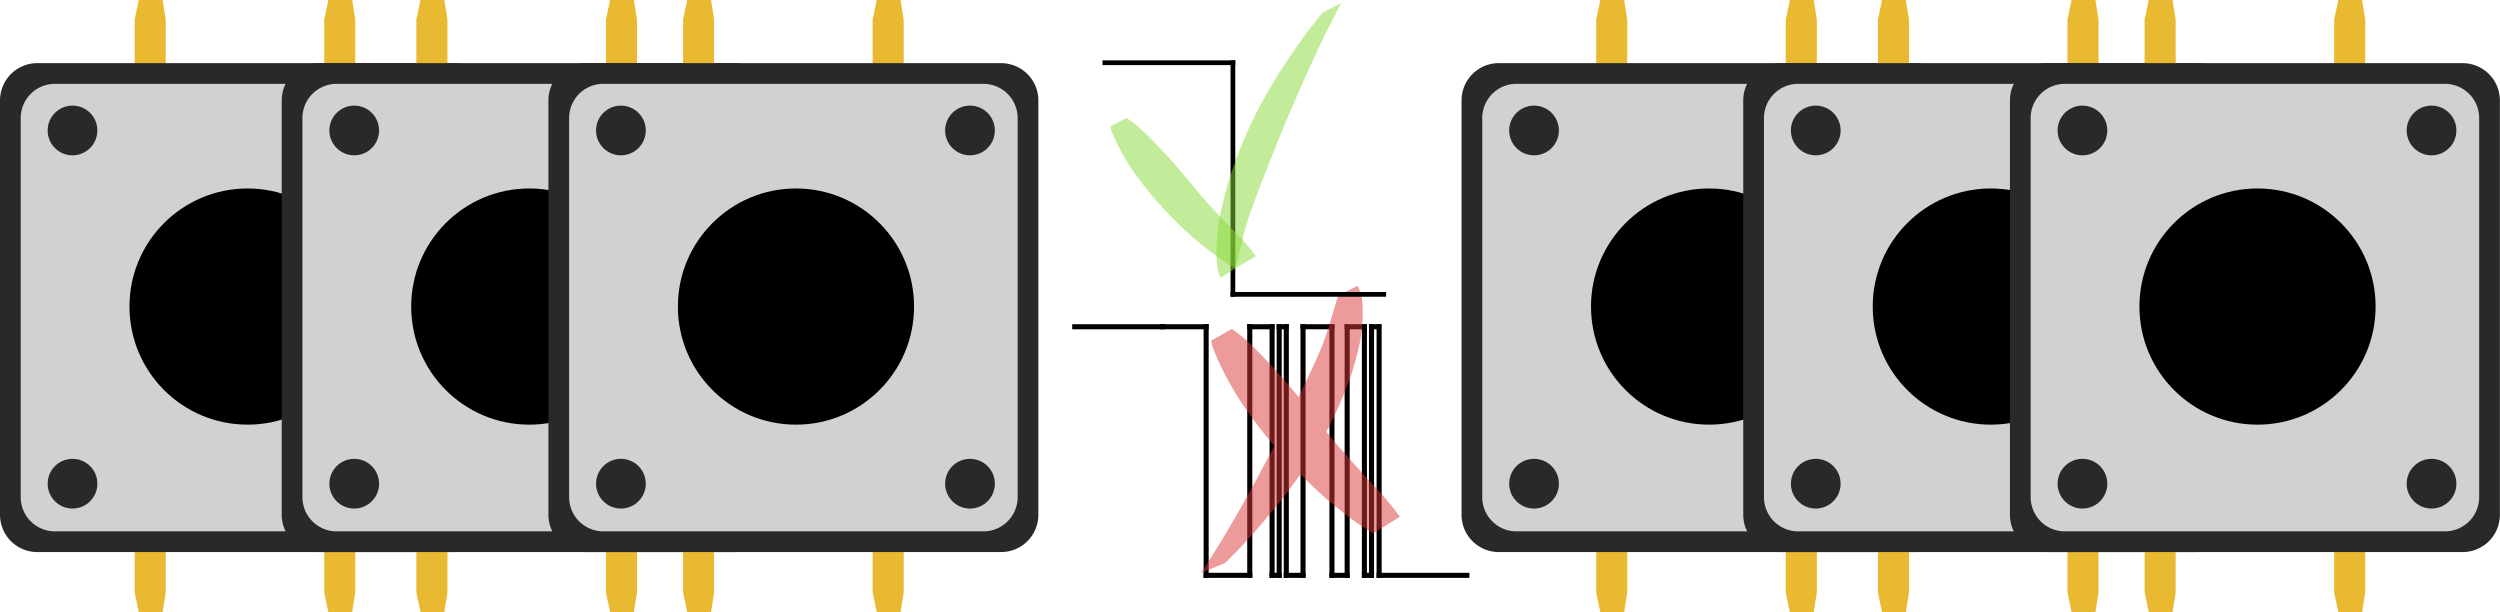 <?xml version="1.0" encoding="UTF-8" standalone="no"?>
<svg
   width="1557.377"
   height="381.442"
   viewBox="0 0 411.985 100.901"
   version="1.1"
   id="svg330"
   sodipodi:docname="easybutton_library.svg"
   inkscape:version="1.1.2 (b8e25be833, 2022-02-05)"
   xmlns:inkscape="http://www.inkscape.org/namespaces/inkscape"
   xmlns:sodipodi="http://sodipodi.sourceforge.net/DTD/sodipodi-0.dtd"
   xmlns:xlink="http://www.w3.org/1999/xlink"
   xmlns="http://www.w3.org/2000/svg"
   xmlns:svg="http://www.w3.org/2000/svg">
  <defs
     id="defs334" />
  <sodipodi:namedview
     id="namedview332"
     pagecolor="#ffffff"
     bordercolor="#999999"
     borderopacity="1"
     inkscape:pageshadow="0"
     inkscape:pageopacity="0"
     inkscape:pagecheckerboard="0"
     showgrid="false"
     inkscape:zoom="0.42248836"
     inkscape:cx="984.64252"
     inkscape:cy="353.85591"
     inkscape:window-width="1842"
     inkscape:window-height="1051"
     inkscape:window-x="69"
     inkscape:window-y="-9"
     inkscape:window-maximized="1"
     inkscape:current-layer="svg330" />
  <g
     id="g6564-4"
     transform="matrix(1.707,0,0,1.707,0.171,-31.76)">
    <path
       d="m 31.6,77.7 -0.4,-1.9 v -5.1 h 3 v 5.1 l -0.3,1.9 z m -18.3,0 -0.4,-1.9 v -5.1 h 3 v 5.1 l -0.3,1.9 z m 18.3,-59.1 -0.4,1.9 v 5.2 h 3 v -5.2 l -0.3,-1.9 z m -18.3,0 -0.4,1.9 v 5.2 h 3 v -5.2 l -0.3,-1.9 z"
       fill="#e9b931"
       id="path46-2" />
    <path
       d="m 3.6,24.7 a 3.6,3.6 0 0 0 -3.7,3.6 v 40 a 3.6,3.6 0 0 0 3.7,3.6 h 40 a 3.6,3.6 0 0 0 3.6,-3.6 v -40 a 3.6,3.6 0 0 0 -3.6,-3.6 z"
       fill="#292929"
       id="path48-1" />
    <path
       d="M 5.3,26.7 A 3.3,3.3 0 0 0 1.9,30 v 36.6 a 3.3,3.3 0 0 0 3.4,3.3 h 36.6 a 3.3,3.3 0 0 0 3.3,-3.3 V 30 a 3.3,3.3 0 0 0 -3.3,-3.3 z"
       fill="#d1d1d1"
       id="path50-4" />
    <circle
       cx="23.8"
       cy="48.2"
       r="11.4"
       id="circle52-5" />
    <g
       transform="translate(-73.8,-69)"
       fill="#292929"
       id="g62-1">
      <circle
         r="2.4"
         cy="100.2"
         cx="114.4"
         id="circle54-7" />
      <circle
         r="2.4"
         cy="100.2"
         cx="80.7"
         id="circle56-41" />
      <circle
         r="2.4"
         cy="134.3"
         cx="80.7"
         id="circle58-0" />
      <circle
         r="2.4"
         cy="134.3"
         cx="114.4"
         id="circle60-7" />
    </g>
  </g>
  <g
     id="g7020"
     transform="translate(-208.104,135.66)">
    <path
       id="rect2688-7"
       style="opacity:1;fill:#000000;fill-opacity:1;stroke-width:0.184"
       sodipodi:type="inkscape:offset"
       inkscape:radius="1.5848004"
       inkscape:original="M 16.632812 105.76172 L 16.632812 115.50195 L 54.525391 115.50195 L 54.525391 105.76172 L 16.632812 105.76172 z "
       transform="matrix(1.519,0,0,2.701,24.894,-271.386)"
       d="m 16.633,104.178 a 1.585,1.585 0 0 0 -1.584,1.584 v 9.74 a 1.585,1.585 0 0 0 1.584,1.584 h 37.893 a 1.585,1.585 0 0 0 1.584,-1.584 v -9.74 a 1.585,1.585 0 0 0 -1.584,-1.584 z" />
    <path
       id="rect4204"
       style="opacity:1;fill:#e9b931;fill-opacity:1;stroke-width:0.152"
       sodipodi:type="inkscape:offset"
       inkscape:radius="2.1030555"
       inkscape:original="M 5.3125 118.21094 L 5.3125 124.96289 L 8.1914062 124.96289 L 8.1914062 118.21094 L 5.3125 118.21094 z "
       transform="matrix(2.701,0,0,2.701,-1.14,-245.82)"
       d="m 5.312,116.107 a 2.103,2.103 0 0 0 -2.104,2.104 v 6.752 A 2.103,2.103 0 0 0 5.312,127.066 h 2.879 a 2.103,2.103 0 0 0 2.104,-2.104 v -6.752 a 2.103,2.103 0 0 0 -2.104,-2.104 z" />
    <path
       id="rect4204-4"
       style="opacity:1;fill:#e9b931;fill-opacity:1;stroke-width:0.152"
       sodipodi:type="inkscape:offset"
       inkscape:radius="2.1030555"
       inkscape:original="M 5.3125 118.21094 L 5.3125 124.96289 L 8.1914062 124.96289 L 8.1914062 118.21094 L 5.3125 118.21094 z "
       transform="matrix(2.701,0,0,2.701,121.745,-245.82)"
       d="m 5.312,116.107 a 2.103,2.103 0 0 0 -2.104,2.104 v 6.752 A 2.103,2.103 0 0 0 5.312,127.066 h 2.879 a 2.103,2.103 0 0 0 2.104,-2.104 v -6.752 a 2.103,2.103 0 0 0 -2.104,-2.104 z" />
    <path
       id="rect1173"
       style="opacity:1;fill:#d1d1d1;fill-opacity:1;stroke-width:0.215"
       sodipodi:type="inkscape:offset"
       inkscape:radius="4.5563631"
       inkscape:original="M 25.896484 112.64258 L 25.896484 113.17188 L 25.896484 121.37305 L 59.597656 121.37305 L 59.597656 112.64258 L 25.896484 112.64258 z "
       transform="matrix(2.984,0,0,2.701,-49.006,-242.75)"
       d="m 25.896,108.086 a 4.557,4.557 0 0 0 -4.557,4.557 v 0.529 8.201 a 4.557,4.557 0 0 0 4.557,4.557 h 33.701 a 4.557,4.557 0 0 0 4.557,-4.557 v -8.73 a 4.557,4.557 0 0 0 -4.557,-4.557 z" />
    <path
       id="rect2688"
       style="opacity:1;fill:#d1d1d1;fill-opacity:1;stroke-width:0.184"
       sodipodi:type="inkscape:offset"
       inkscape:radius="1.5848004"
       inkscape:original="M 16.632812 105.76172 L 16.632812 115.50195 L 54.525391 115.50195 L 54.525391 105.76172 L 16.632812 105.76172 z "
       transform="matrix(3.111,0,0,2.701,-31.741,-244.356)"
       d="m 16.633,104.178 a 1.585,1.585 0 0 0 -1.584,1.584 v 9.74 a 1.585,1.585 0 0 0 1.584,1.584 h 37.893 a 1.585,1.585 0 0 0 1.584,-1.584 v -9.74 a 1.585,1.585 0 0 0 -1.584,-1.584 z" />
  </g>
  <g
     id="g6564"
     transform="matrix(1.707,0,0,1.707,46.596,-31.76)">
    <path
       d="m 31.6,77.7 -0.4,-1.9 v -5.1 h 3 v 5.1 l -0.3,1.9 z m -18.3,0 -0.4,-1.9 v -5.1 h 3 v 5.1 l -0.3,1.9 z m 18.3,-59.1 -0.4,1.9 v 5.2 h 3 v -5.2 l -0.3,-1.9 z m -18.3,0 -0.4,1.9 v 5.2 h 3 v -5.2 l -0.3,-1.9 z"
       fill="#e9b931"
       id="path46" />
    <path
       d="m 3.6,24.7 a 3.6,3.6 0 0 0 -3.7,3.6 v 40 a 3.6,3.6 0 0 0 3.7,3.6 h 40 a 3.6,3.6 0 0 0 3.6,-3.6 v -40 a 3.6,3.6 0 0 0 -3.6,-3.6 z"
       fill="#292929"
       id="path48" />
    <path
       d="M 5.3,26.7 A 3.3,3.3 0 0 0 1.9,30 v 36.6 a 3.3,3.3 0 0 0 3.4,3.3 h 36.6 a 3.3,3.3 0 0 0 3.3,-3.3 V 30 a 3.3,3.3 0 0 0 -3.3,-3.3 z"
       fill="#d1d1d1"
       id="path50" />
    <circle
       cx="23.8"
       cy="48.2"
       r="11.4"
       id="circle52" />
    <g
       transform="translate(-73.8,-69)"
       fill="#292929"
       id="g62">
      <circle
         r="2.4"
         cy="100.2"
         cx="114.4"
         id="circle54" />
      <circle
         r="2.4"
         cy="100.2"
         cx="80.7"
         id="circle56" />
      <circle
         r="2.4"
         cy="134.3"
         cx="80.7"
         id="circle58" />
      <circle
         r="2.4"
         cy="134.3"
         cx="114.4"
         id="circle60" />
    </g>
  </g>
  <g
     id="g6564-6"
     transform="matrix(1.707,0,0,1.707,90.545,-31.76)">
    <path
       d="m 31.6,77.7 -0.4,-1.9 v -5.1 h 3 v 5.1 l -0.3,1.9 z m -18.3,0 -0.4,-1.9 v -5.1 h 3 v 5.1 l -0.3,1.9 z m 18.3,-59.1 -0.4,1.9 v 5.2 h 3 v -5.2 l -0.3,-1.9 z m -18.3,0 -0.4,1.9 v 5.2 h 3 v -5.2 l -0.3,-1.9 z"
       fill="#e9b931"
       id="path46-3" />
    <path
       d="m 3.6,24.7 a 3.6,3.6 0 0 0 -3.7,3.6 v 40 a 3.6,3.6 0 0 0 3.7,3.6 h 40 a 3.6,3.6 0 0 0 3.6,-3.6 v -40 a 3.6,3.6 0 0 0 -3.6,-3.6 z"
       fill="#292929"
       id="path48-4" />
    <path
       d="M 5.3,26.7 A 3.3,3.3 0 0 0 1.9,30 v 36.6 a 3.3,3.3 0 0 0 3.4,3.3 h 36.6 a 3.3,3.3 0 0 0 3.3,-3.3 V 30 a 3.3,3.3 0 0 0 -3.3,-3.3 z"
       fill="#d1d1d1"
       id="path50-7" />
    <circle
       cx="23.8"
       cy="48.2"
       r="11.4"
       id="circle52-4" />
    <g
       transform="translate(-73.8,-69)"
       fill="#292929"
       id="g62-6">
      <circle
         r="2.4"
         cy="100.2"
         cx="114.4"
         id="circle54-8" />
      <circle
         r="2.4"
         cy="100.2"
         cx="80.7"
         id="circle56-4" />
      <circle
         r="2.4"
         cy="134.3"
         cx="80.7"
         id="circle58-6" />
      <circle
         r="2.4"
         cy="134.3"
         cx="114.4"
         id="circle60-0" />
    </g>
  </g>
  <g
     id="g6564-4-4"
     transform="matrix(1.707,0,0,1.707,241.022,-31.76)">
    <path
       d="m 31.6,77.7 -0.4,-1.9 v -5.1 h 3 v 5.1 l -0.3,1.9 z m -18.3,0 -0.4,-1.9 v -5.1 h 3 v 5.1 l -0.3,1.9 z m 18.3,-59.1 -0.4,1.9 v 5.2 h 3 v -5.2 l -0.3,-1.9 z m -18.3,0 -0.4,1.9 v 5.2 h 3 v -5.2 l -0.3,-1.9 z"
       fill="#e9b931"
       id="path46-2-7" />
    <path
       d="m 3.6,24.7 a 3.6,3.6 0 0 0 -3.7,3.6 v 40 a 3.6,3.6 0 0 0 3.7,3.6 h 40 a 3.6,3.6 0 0 0 3.6,-3.6 v -40 a 3.6,3.6 0 0 0 -3.6,-3.6 z"
       fill="#292929"
       id="path48-1-1" />
    <path
       d="M 5.3,26.7 A 3.3,3.3 0 0 0 1.9,30 v 36.6 a 3.3,3.3 0 0 0 3.4,3.3 h 36.6 a 3.3,3.3 0 0 0 3.3,-3.3 V 30 a 3.3,3.3 0 0 0 -3.3,-3.3 z"
       fill="#d1d1d1"
       id="path50-4-6" />
    <circle
       cx="23.8"
       cy="48.2"
       r="11.4"
       id="circle52-5-6" />
    <g
       transform="translate(-73.8,-69)"
       fill="#292929"
       id="g62-1-6">
      <circle
         r="2.4"
         cy="100.2"
         cx="114.4"
         id="circle54-7-8" />
      <circle
         r="2.4"
         cy="100.2"
         cx="80.7"
         id="circle56-41-9" />
      <circle
         r="2.4"
         cy="134.3"
         cx="80.7"
         id="circle58-0-1" />
      <circle
         r="2.4"
         cy="134.3"
         cx="114.4"
         id="circle60-7-8" />
    </g>
  </g>
  <g
     id="g6564-42"
     transform="matrix(1.707,0,0,1.707,287.448,-31.76)">
    <path
       d="m 31.6,77.7 -0.4,-1.9 v -5.1 h 3 v 5.1 l -0.3,1.9 z m -18.3,0 -0.4,-1.9 v -5.1 h 3 v 5.1 l -0.3,1.9 z m 18.3,-59.1 -0.4,1.9 v 5.2 h 3 v -5.2 l -0.3,-1.9 z m -18.3,0 -0.4,1.9 v 5.2 h 3 v -5.2 l -0.3,-1.9 z"
       fill="#e9b931"
       id="path46-1" />
    <path
       d="m 3.6,24.7 a 3.6,3.6 0 0 0 -3.7,3.6 v 40 a 3.6,3.6 0 0 0 3.7,3.6 h 40 a 3.6,3.6 0 0 0 3.6,-3.6 v -40 a 3.6,3.6 0 0 0 -3.6,-3.6 z"
       fill="#292929"
       id="path48-5" />
    <path
       d="M 5.3,26.7 A 3.3,3.3 0 0 0 1.9,30 v 36.6 a 3.3,3.3 0 0 0 3.4,3.3 h 36.6 a 3.3,3.3 0 0 0 3.3,-3.3 V 30 a 3.3,3.3 0 0 0 -3.3,-3.3 z"
       fill="#d1d1d1"
       id="path50-43" />
    <circle
       cx="23.8"
       cy="48.2"
       r="11.4"
       id="circle52-0" />
    <g
       transform="translate(-73.8,-69)"
       fill="#292929"
       id="g62-63">
      <circle
         r="2.4"
         cy="100.2"
         cx="114.4"
         id="circle54-6" />
      <circle
         r="2.4"
         cy="100.2"
         cx="80.7"
         id="circle56-9" />
      <circle
         r="2.4"
         cy="134.3"
         cx="80.7"
         id="circle58-2" />
      <circle
         r="2.4"
         cy="134.3"
         cx="114.4"
         id="circle60-5" />
    </g>
  </g>
  <g
     id="g6564-6-1"
     transform="matrix(1.707,0,0,1.707,331.397,-31.76)">
    <path
       d="m 31.6,77.7 -0.4,-1.9 v -5.1 h 3 v 5.1 l -0.3,1.9 z m -18.3,0 -0.4,-1.9 v -5.1 h 3 v 5.1 l -0.3,1.9 z m 18.3,-59.1 -0.4,1.9 v 5.2 h 3 v -5.2 l -0.3,-1.9 z m -18.3,0 -0.4,1.9 v 5.2 h 3 v -5.2 l -0.3,-1.9 z"
       fill="#e9b931"
       id="path46-3-5" />
    <path
       d="m 3.6,24.7 a 3.6,3.6 0 0 0 -3.7,3.6 v 40 a 3.6,3.6 0 0 0 3.7,3.6 h 40 a 3.6,3.6 0 0 0 3.6,-3.6 v -40 a 3.6,3.6 0 0 0 -3.6,-3.6 z"
       fill="#292929"
       id="path48-4-0" />
    <path
       d="M 5.3,26.7 A 3.3,3.3 0 0 0 1.9,30 v 36.6 a 3.3,3.3 0 0 0 3.4,3.3 h 36.6 a 3.3,3.3 0 0 0 3.3,-3.3 V 30 a 3.3,3.3 0 0 0 -3.3,-3.3 z"
       fill="#d1d1d1"
       id="path50-7-9" />
    <circle
       cx="23.8"
       cy="48.2"
       r="11.4"
       id="circle52-4-4" />
    <g
       transform="translate(-73.8,-69)"
       fill="#292929"
       id="g62-6-8">
      <circle
         r="2.4"
         cy="100.2"
         cx="114.4"
         id="circle54-8-2" />
      <circle
         r="2.4"
         cy="100.2"
         cx="80.7"
         id="circle56-4-1" />
      <circle
         r="2.4"
         cy="134.3"
         cx="80.7"
         id="circle58-6-9" />
      <circle
         r="2.4"
         cy="134.3"
         cx="114.4"
         id="circle60-0-0" />
    </g>
  </g>
  <g
     id="g8206"
     transform="matrix(0.836,0,0,0.836,60.511,30.523)">
    <g
       id="g6788"
       transform="translate(77.652,1.6867442e-4)">
      <path
         d="m 61.321,27.397 h 18.3 v 1 h -18.3 z"
         id="path2" />
      <path
         d="m 78.621,27.397 h 9.6 v 1 h -9.6 z"
         id="path4" />
      <path
         d="m 87.221,77.397 v -50 h 1 v 50 z"
         id="path6" />
      <path
         d="m 87.221,76.397 h 9.6 v 1 h -9.6 z"
         id="path8" />
      <path
         d="m 95.821,77.397 v -50 h 1 v 50 z"
         id="path10" />
      <path
         d="m 95.821,27.397 h 5.4 v 1 h -5.4 z"
         id="path12" />
      <path
         d="m 100.221,77.397 v -50 h 1 v 50 z"
         id="path14" />
      <path
         d="m 100.221,76.397 h 2.4 v 1 h -2.4 z"
         id="path16" />
      <path
         d="m 101.621,77.397 v -50 h 1 v 50 z"
         id="path18" />
      <path
         d="m 101.621,27.397 h 2.4 v 1 h -2.4 z"
         id="path20" />
      <path
         d="m 103.021,77.397 v -50 h 1 v 50 z"
         id="path22" />
      <path
         d="m 103.021,76.397 h 4.3 v 1 h -4.3 z"
         id="path24" />
      <path
         d="m 106.321,77.397 v -50 h 1 v 50 z m 5.7,0 v -50 h 1 v 50 z"
         id="path26" />
      <path
         d="m 106.321,27.397 h 6.7 v 1 h -6.7 z m 5.7,49 h 4 v 1 h -4 z"
         id="path28" />
      <path
         d="m 115.021,77.397 v -50 h 1 v 50 z"
         id="path30" />
      <path
         d="m 115.021,27.397 h 4.4 v 1 h -4.4 z"
         id="path32" />
      <path
         d="m 118.421,77.397 v -50 h 1 v 50 z"
         id="path34" />
      <path
         d="m 118.421,76.397 h 2.4 v 1 h -2.4 z"
         id="path36" />
      <path
         d="m 119.821,77.397 v -50 h 1 v 50 z"
         id="path38" />
      <path
         d="m 119.821,27.397 h 2.4 v 1 h -2.4 z"
         id="path40" />
      <path
         d="m 121.321,77.397 v -50 h 1 v 50 z"
         id="path42" />
      <path
         d="m 121.321,76.397 h 18.3 v 1 h -18.3 z"
         id="path44" />
    </g>
    <g
       transform="matrix(0.588,0,0,0.588,118.312,-16.975)"
       opacity="0.5"
       fill="#db3636"
       id="g328">
      <use
         height="100%"
         width="100%"
         y="574"
         x="753.7"
         xlink:href="#a"
         transform="matrix(4.072,0,0,4.072,-1879.6,-1242.5)"
         id="use292" />
      <use
         height="100%"
         width="100%"
         y="574"
         x="754.9"
         xlink:href="#a"
         transform="matrix(4.072,0,0,4.072,-1879.6,-1242.5)"
         id="use294" />
      <use
         height="100%"
         width="100%"
         y="574"
         x="756.1"
         xlink:href="#a"
         transform="matrix(4.072,0,0,4.072,-1879.6,-1242.5)"
         id="use296" />
      <use
         height="100%"
         width="100%"
         y="574"
         x="757.3"
         xlink:href="#a"
         transform="matrix(4.072,0,0,4.072,-1879.6,-1242.5)"
         id="use298" />
      <use
         height="100%"
         width="100%"
         y="574"
         x="758.5"
         xlink:href="#a"
         transform="matrix(4.072,0,0,4.072,-1879.6,-1242.5)"
         id="use300" />
      <use
         height="100%"
         width="100%"
         y="574"
         x="759.7"
         xlink:href="#a"
         transform="matrix(4.072,0,0,4.072,-1879.6,-1242.5)"
         id="use302" />
      <use
         height="100%"
         width="100%"
         y="574"
         x="760.9"
         xlink:href="#a"
         transform="matrix(4.072,0,0,4.072,-1879.6,-1242.5)"
         id="use304" />
      <use
         height="100%"
         width="100%"
         y="574"
         x="762.1"
         xlink:href="#a"
         transform="matrix(4.072,0,0,4.072,-1879.6,-1242.5)"
         id="use306" />
      <use
         height="100%"
         width="100%"
         y="574"
         x="763.3"
         xlink:href="#a"
         transform="matrix(4.072,0,0,4.072,-1879.6,-1242.5)"
         id="use308" />
      <use
         height="100%"
         width="100%"
         y="574"
         x="764.5"
         xlink:href="#a"
         transform="matrix(4.072,0,0,4.072,-1879.6,-1242.5)"
         id="use310" />
      <use
         height="100%"
         width="100%"
         y="574"
         x="765.7"
         xlink:href="#a"
         transform="matrix(4.072,0,0,4.072,-1879.6,-1242.5)"
         id="use312" />
      <use
         height="100%"
         width="100%"
         y="574"
         x="766.9"
         xlink:href="#a"
         transform="matrix(4.072,0,0,4.072,-1879.6,-1242.5)"
         id="use314" />
      <use
         height="100%"
         width="100%"
         y="579.2"
         x="756.1"
         xlink:href="#a"
         transform="matrix(4.072,0,0,4.072,-1879.6,-1242.5)"
         id="use316" />
      <use
         height="100%"
         width="100%"
         y="233.3"
         x="735.4"
         xlink:href="#b"
         transform="matrix(4.072,0,0,4.072,-1879.6,-1242.5)"
         id="use318" />
      <use
         height="100%"
         width="100%"
         y="326.9"
         x="735.4"
         xlink:href="#b"
         transform="matrix(4.072,0,0,4.072,-1879.6,-1242.5)"
         id="use320" />
      <use
         height="100%"
         width="100%"
         y="326.9"
         x="757.3"
         xlink:href="#b"
         transform="matrix(4.072,0,0,4.072,-1879.6,-1242.5)"
         id="use322" />
      <path
         d="m 130.8,62.6 c 1.3,2.4 1.7,5.1 1.7,7.8 0.1,4.6 -0.3,8.5 -1.3,13 -0.7,3 -1.6,6 -2.5,9 a 139,139 0 0 1 -20,37.4 c -3.9,5.4 -5.8,7.5 -9.9,12.4 -3.9,4.6 -8,9 -12.4,13.3 l -8,3.3 6.7,-10.6 a 602.9,602.9 0 0 0 25.5,-47.4 c 2.3,-4.8 6.3,-13 8.4,-18.3 2.1,-5.4 3.5,-11 5.3,-16.6 z"
         id="path324" />
      <path
         d="m 88.6,77 2.1,1.5 c 2.6,2 4.6,4 7,6.4 a 257,257 0 0 1 14.2,16 l 4.8,6 c 3.8,4.9 5,6.4 9,11 4,4.5 8,9 12.1,13.3 2.6,2.8 4.9,5.8 7.2,8.8 l -9,5.6 c -3.5,-2.2 -6.9,-4.5 -10,-7 l -4.5,-3.6 a 178.6,178.6 0 0 1 -24,-25.4 L 93,103.4 A 101.5,101.5 0 0 1 82.3,83.4 C 82,82.7 81.9,81.9 81.7,81 l 7,-4 z"
         id="path326" />
    </g>
  </g>
  <use
     height="100%"
     width="100%"
     y="574"
     x="753.7"
     xlink:href="#a"
     transform="matrix(4.072,0,0,4.072,-1870.441,-1175.259)"
     id="use292-8"
     style="opacity:0.5;fill:#86db36;fill-opacity:1" />
  <use
     height="100%"
     width="100%"
     y="574"
     x="754.9"
     xlink:href="#a"
     transform="matrix(4.072,0,0,4.072,-1870.441,-1175.259)"
     id="use294-7"
     style="opacity:0.5;fill:#86db36;fill-opacity:1" />
  <use
     height="100%"
     width="100%"
     y="574"
     x="756.1"
     xlink:href="#a"
     transform="matrix(4.072,0,0,4.072,-1870.441,-1175.259)"
     id="use296-4"
     style="opacity:0.5;fill:#86db36;fill-opacity:1" />
  <use
     height="100%"
     width="100%"
     y="574"
     x="757.3"
     xlink:href="#a"
     transform="matrix(4.072,0,0,4.072,-1870.441,-1175.259)"
     id="use298-1"
     style="opacity:0.5;fill:#86db36;fill-opacity:1" />
  <use
     height="100%"
     width="100%"
     y="574"
     x="758.5"
     xlink:href="#a"
     transform="matrix(4.072,0,0,4.072,-1870.441,-1175.259)"
     id="use300-2"
     style="opacity:0.5;fill:#86db36;fill-opacity:1" />
  <use
     height="100%"
     width="100%"
     y="574"
     x="759.7"
     xlink:href="#a"
     transform="matrix(4.072,0,0,4.072,-1870.441,-1175.259)"
     id="use302-7"
     style="opacity:0.5;fill:#86db36;fill-opacity:1" />
  <use
     height="100%"
     width="100%"
     y="574"
     x="760.9"
     xlink:href="#a"
     transform="matrix(4.072,0,0,4.072,-1870.441,-1175.259)"
     id="use304-1"
     style="opacity:0.5;fill:#86db36;fill-opacity:1" />
  <use
     height="100%"
     width="100%"
     y="574"
     x="762.1"
     xlink:href="#a"
     transform="matrix(4.072,0,0,4.072,-1870.441,-1175.259)"
     id="use306-7"
     style="opacity:0.5;fill:#86db36;fill-opacity:1" />
  <use
     height="100%"
     width="100%"
     y="574"
     x="763.3"
     xlink:href="#a"
     transform="matrix(4.072,0,0,4.072,-1870.441,-1175.259)"
     id="use308-3"
     style="opacity:0.5;fill:#86db36;fill-opacity:1" />
  <use
     height="100%"
     width="100%"
     y="574"
     x="764.5"
     xlink:href="#a"
     transform="matrix(4.072,0,0,4.072,-1870.441,-1175.259)"
     id="use310-9"
     style="opacity:0.5;fill:#86db36;fill-opacity:1" />
  <use
     height="100%"
     width="100%"
     y="574"
     x="765.7"
     xlink:href="#a"
     transform="matrix(4.072,0,0,4.072,-1870.441,-1175.259)"
     id="use312-2"
     style="opacity:0.5;fill:#86db36;fill-opacity:1" />
  <use
     height="100%"
     width="100%"
     y="574"
     x="766.9"
     xlink:href="#a"
     transform="matrix(4.072,0,0,4.072,-1870.441,-1175.259)"
     id="use314-4"
     style="opacity:0.5;fill:#86db36;fill-opacity:1" />
  <use
     height="100%"
     width="100%"
     y="579.2"
     x="756.1"
     xlink:href="#a"
     transform="matrix(4.072,0,0,4.072,-1870.441,-1175.259)"
     id="use316-6"
     style="opacity:0.5;fill:#86db36;fill-opacity:1" />
  <use
     height="100%"
     width="100%"
     y="233.3"
     x="735.4"
     xlink:href="#b"
     transform="matrix(4.072,0,0,4.072,-1870.441,-1175.259)"
     id="use318-2"
     style="opacity:0.5;fill:#86db36;fill-opacity:1" />
  <use
     height="100%"
     width="100%"
     y="326.9"
     x="735.4"
     xlink:href="#b"
     transform="matrix(4.072,0,0,4.072,-1870.441,-1175.259)"
     id="use320-3"
     style="opacity:0.5;fill:#86db36;fill-opacity:1" />
  <use
     height="100%"
     width="100%"
     y="326.9"
     x="757.3"
     xlink:href="#b"
     transform="matrix(4.072,0,0,4.072,-1870.441,-1175.259)"
     id="use322-7"
     style="opacity:0.5;fill:#86db36;fill-opacity:1" />
  <g
     id="g8214"
     transform="matrix(0.779,0,0,0.779,44.849,-85.445)">
    <path
       d="m 175.651,122.454 h 28.093 v 1 h -28.093 z"
       id="path4-8"
       style="stroke-width:1.711" />
    <path
       d="m 202.744,172.454 v -50 h 1 v 50 z"
       id="path42-9" />
    <path
       d="m 202.744,171.454 h 32.911 v 1 h -32.911 z"
       id="path44-3"
       style="stroke-width:1.341" />
    <g
       id="g8162"
       transform="matrix(0.487,0,0,0.604,175.984,43.754)">
      <path
         d="m 50.563,206.442 c -1.3,-2.4 -1.7,-5.1 -1.7,-7.8 -0.1,-4.6 0.3,-8.5 1.3,-13 0.7,-3 1.6,-6 2.5,-9 a 139,139 0 0 1 20,-37.4 c 3.9,-5.4 5.8,-7.5 9.9,-12.4 3.9,-4.6 8,-9 12.4,-13.3 l 8,-3.3 -6.7,10.6 a 602.9,602.9 0 0 0 -25.5,47.4 c -2.3,4.8 -6.3,13 -8.4,18.3 -2.1,5.4 -3.5,11 -5.3,16.6 z"
         id="path324-1"
         style="opacity:0.5;fill:#86db36;fill-opacity:1" />
      <path
         d="m 9.663,150.414 2.1,1.153 c 2.6,1.537 4.6,3.075 7,4.919 a 257,197.541 0 0 1 14.2,12.298 l 4.8,4.612 c 3.8,3.766 5,4.919 9,8.455 4,3.459 8,6.918 12.1,10.223 2.6,2.152 4.9,4.458 7.2,6.764 l -9,4.304 c -3.5,-1.691 -6.9,-3.459 -10,-5.38 l -4.5,-2.767 a 178.6,137.279 0 0 1 -24,-19.523 l -4.5,-4.766 A 101.5,78.017 0 0 1 3.363,155.333 c -0.3,-0.538 -0.4,-1.153 -0.6,-1.845 l 7,-3.075 z"
         id="path326-8"
         style="opacity:0.5;fill:#86db36;fill-opacity:1;stroke-width:0.877" />
    </g>
  </g>
</svg>
